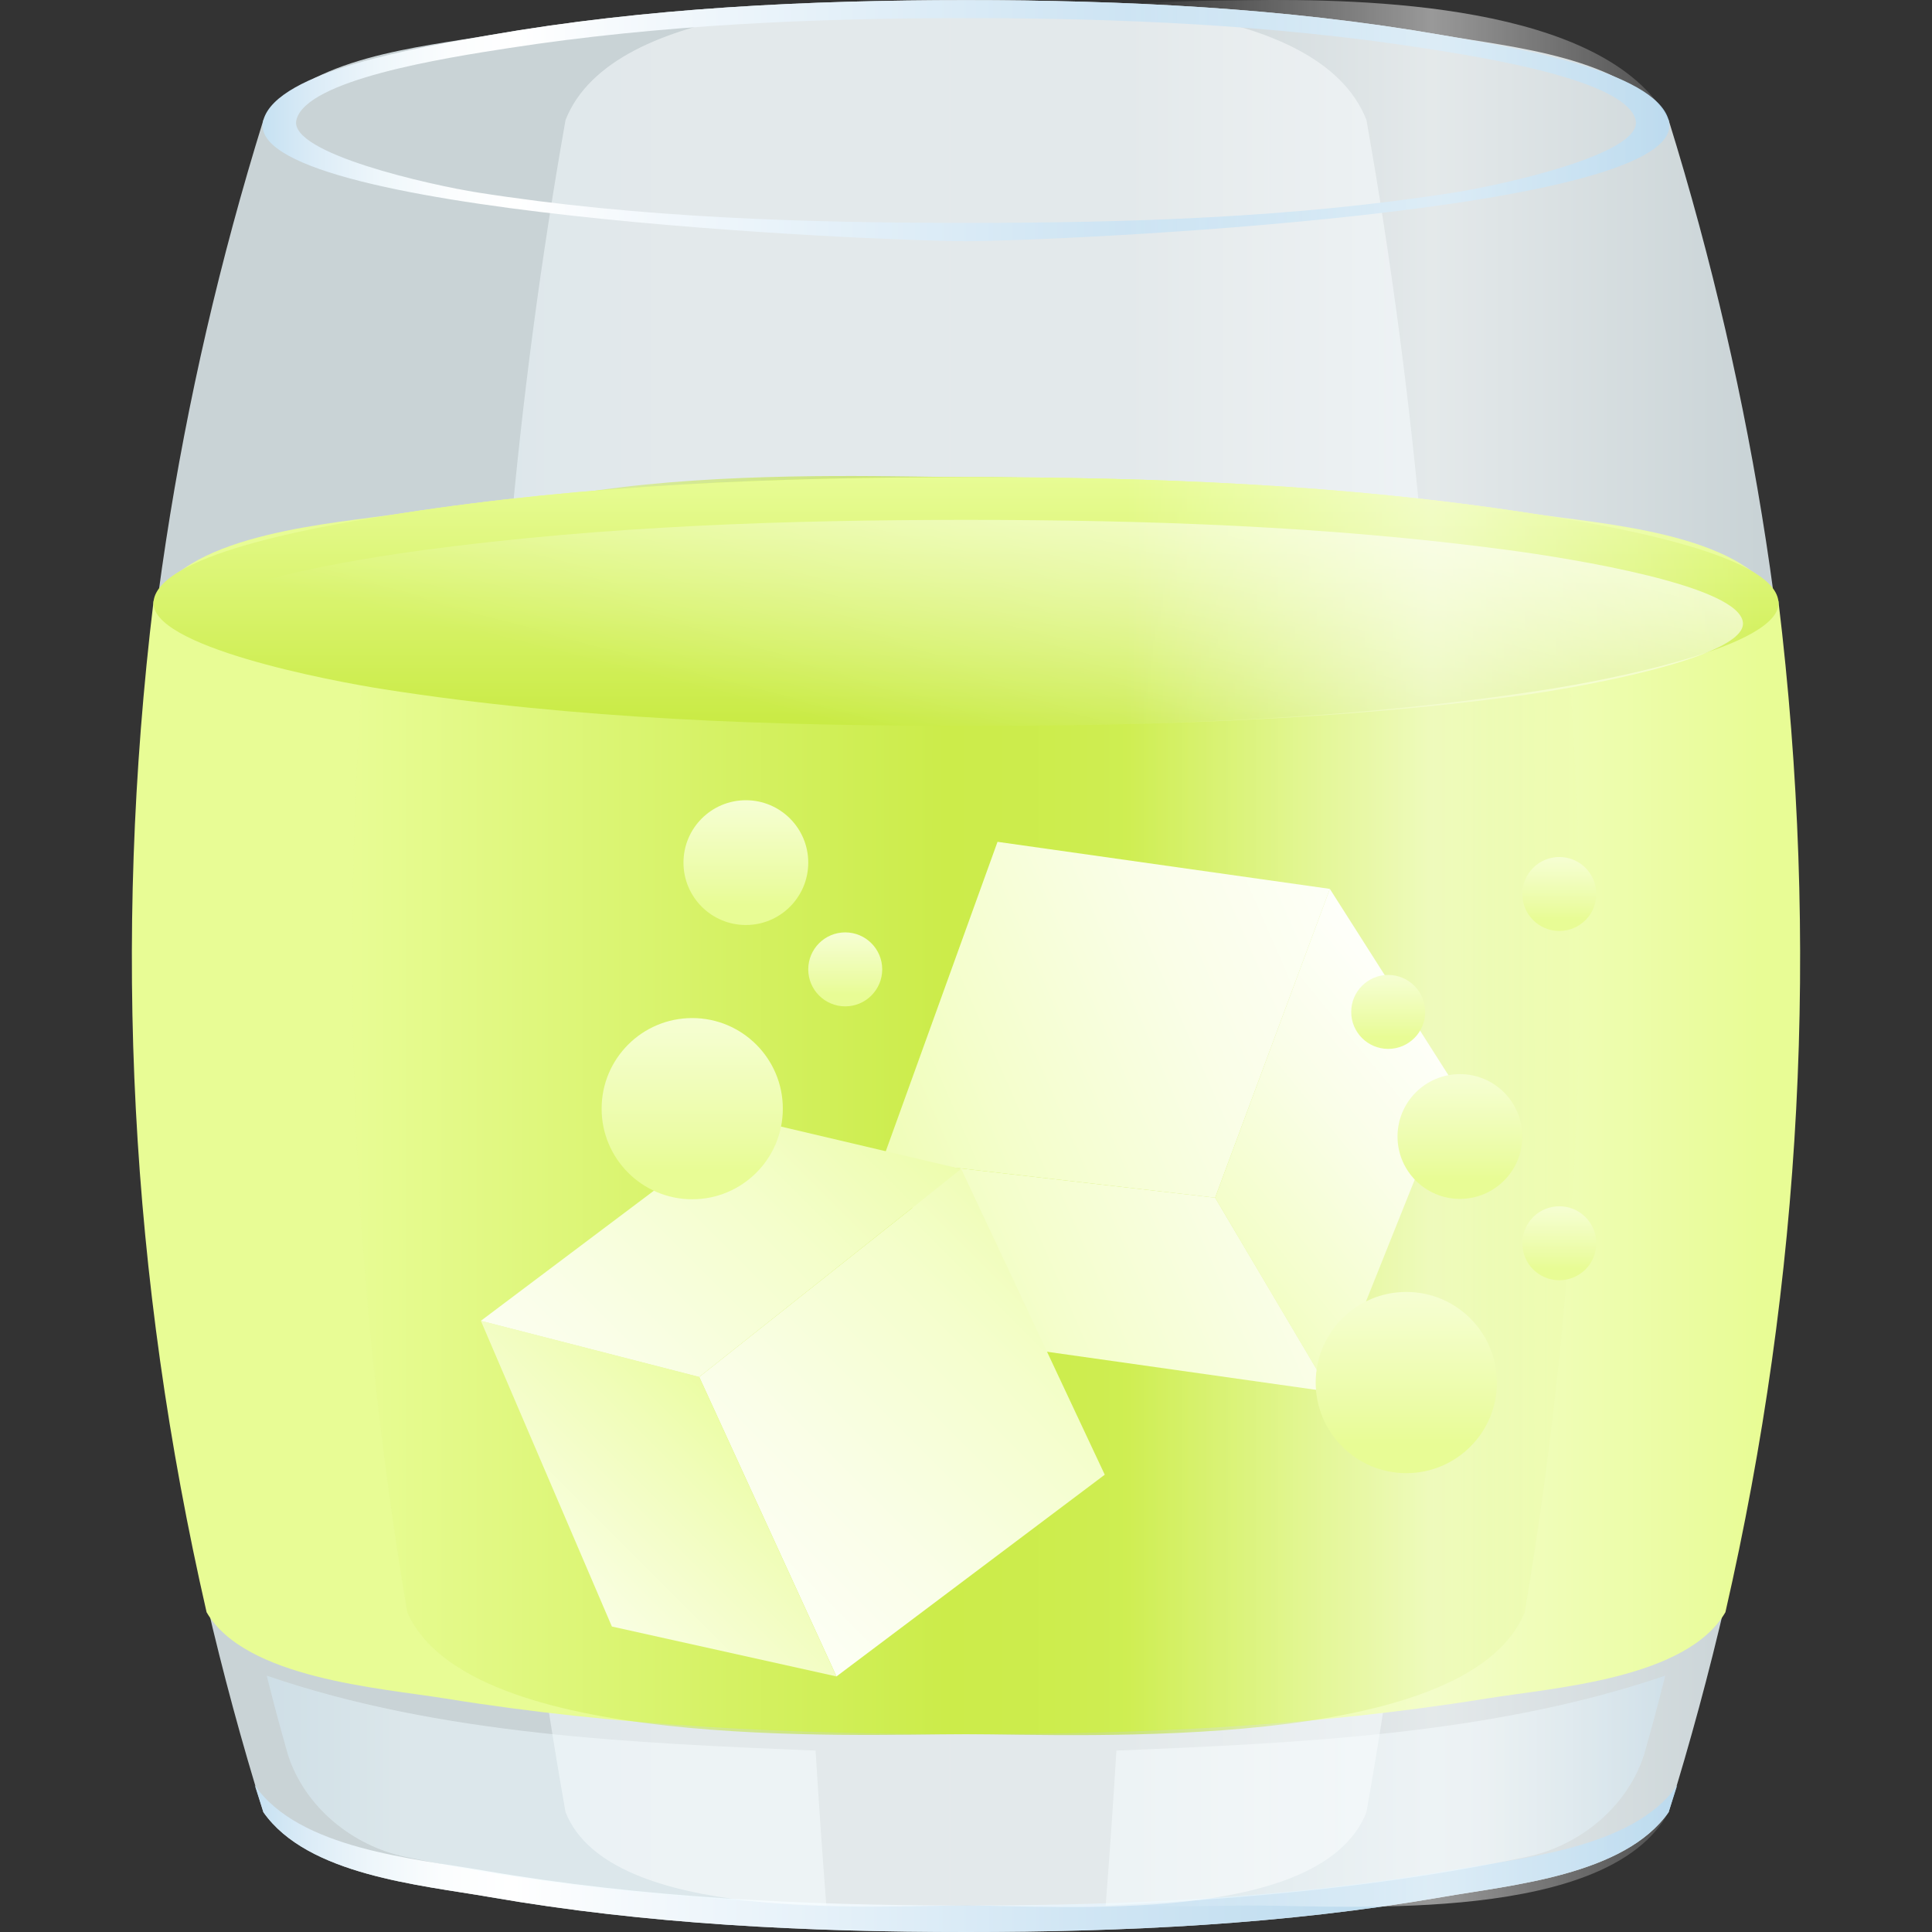 <?xml version="1.0" encoding="iso-8859-1"?>
<!-- Generator: Adobe Illustrator 19.0.0, SVG Export Plug-In . SVG Version: 6.00 Build 0)  -->
<svg version="1.1" id="Capa_1" xmlns="http://www.w3.org/2000/svg" xmlns:xlink="http://www.w3.org/1999/xlink" x="0px" y="0px"
	 viewBox="0 0 512 512" style="enable-background:new 0 0 512 512;" xml:space="preserve">
<rect x="0" y="0" width="512" height="512" fill="#333333" stroke="none"/>
<path style="opacity:0.8;fill:#EFFBFF;enable-background:new    ;" d="M256,0.041c-41.763,0-84.585,2.008-126.194,9.261
	c-18.366,3.202-48.304,5.766-60.008,22.499c-45.917,147.923-45.914,300.527,0,448.439c11.706,16.733,41.643,19.296,60.008,22.498
	C171.414,509.992,214.237,512,256,512s84.585-2.008,126.194-9.261c18.366-3.202,48.304-5.766,60.008-22.498
	c45.913-147.913,45.917-300.516,0-448.439c-11.705-16.733-41.643-19.296-60.008-22.499C340.585,2.049,297.763,0.041,256,0.041z"/>
<linearGradient id="SVGID_1_" gradientUnits="userSpaceOnUse" x1="67.067" y1="23.901" x2="442.549" y2="23.901" gradientTransform="matrix(1.004 0 0 -1.004 0.192 516.561)">
	<stop  offset="0" style="stop-color:#C6E1F2"/>
	<stop  offset="0.038" style="stop-color:#DCECF7"/>
	<stop  offset="0.085" style="stop-color:#EFF7FB"/>
	<stop  offset="0.133" style="stop-color:#FBFDFE"/>
	<stop  offset="0.181" style="stop-color:#FFFFFF"/>
	<stop  offset="0.249" style="stop-color:#F6FAFD"/>
	<stop  offset="0.573" style="stop-color:#D1E6F4"/>
	<stop  offset="0.835" style="stop-color:#BADAEE"/>
	<stop  offset="1" style="stop-color:#B2D5EC"/>
</linearGradient>
<path style="fill:url(#SVGID_1_);" d="M256,504.977c-42.351,0-85.771-1.997-127.971-9.287c-18.442-3.186-48.795-5.689-60.506-22.557
	c0.894,2.847,1.349,4.269,2.275,7.109c11.706,16.733,41.643,19.296,60.008,22.498C171.414,509.992,214.237,512,256,512
	s84.585-2.008,126.194-9.261c18.366-3.202,48.304-5.766,60.008-22.498c0.925-2.84,1.379-4.262,2.275-7.109
	c-11.711,16.868-42.063,19.372-60.505,22.557C341.771,502.98,298.351,504.977,256,504.977z"/>
<linearGradient id="SVGID_2_" gradientUnits="userSpaceOnUse" x1="105.318" y1="41.878" x2="16.466" y2="41.878" gradientTransform="matrix(1.004 0 0 -1.004 0.192 516.561)">
	<stop  offset="0" style="stop-color:#EFFBFF"/>
	<stop  offset="0.073" style="stop-color:#EAF8FD"/>
	<stop  offset="0.684" style="stop-color:#C1DFF1"/>
	<stop  offset="1" style="stop-color:#B2D5EC"/>
</linearGradient>
<path style="opacity:0.5;fill:url(#SVGID_2_);enable-background:new    ;" d="M70.683,444.061
	c45.937,15.806,97.412,17.862,145.451,19.875c1.033,16.536,1.602,24.752,2.845,41.041c-37.527-1.773-75.128-5.204-111.615-12.899
	c-13.932-2.938-26.588-13.148-31.049-27.026C73.941,456.683,72.814,452.484,70.683,444.061z"/>
<linearGradient id="SVGID_3_" gradientUnits="userSpaceOnUse" x1="393.148" y1="41.878" x2="475.358" y2="41.878" gradientTransform="matrix(1.004 0 0 -1.004 0.192 516.561)">
	<stop  offset="0" style="stop-color:#EFFBFF"/>
	<stop  offset="0.073" style="stop-color:#EAF8FD"/>
	<stop  offset="0.684" style="stop-color:#C1DFF1"/>
	<stop  offset="1" style="stop-color:#B2D5EC"/>
</linearGradient>
<path style="opacity:0.5;fill:url(#SVGID_3_);enable-background:new    ;" d="M441.316,444.061
	c-2.131,8.423-3.258,12.622-5.632,20.991c-4.461,13.877-17.117,24.087-31.049,27.026c-36.487,7.695-74.088,11.126-111.615,12.899
	c1.243-16.29,1.812-24.506,2.844-41.041C343.97,461.92,395.305,459.766,441.316,444.061z"/>
<linearGradient id="SVGID_4_" gradientUnits="userSpaceOnUse" x1="129.428" y1="262.82" x2="380.189" y2="262.82" gradientTransform="matrix(1.004 0 0 -1.004 0.192 516.561)">
	<stop  offset="0" style="stop-color:#EFFBFF"/>
	<stop  offset="0.056" style="stop-color:#F6FDFF"/>
	<stop  offset="0.169" style="stop-color:#FDFFFF"/>
	<stop  offset="0.483" style="stop-color:#FFFFFF"/>
	<stop  offset="0.819" style="stop-color:#FDFFFF"/>
	<stop  offset="0.94" style="stop-color:#F6FDFF"/>
	<stop  offset="1" style="stop-color:#EFFBFF"/>
</linearGradient>
<path style="opacity:0.5;fill:url(#SVGID_4_);enable-background:new    ;" d="M256,0.041c-26.229,0-93.557-0.087-106.126,31.76
	c-26.33,148.822-26.329,299.62,0,448.439c11.713,29.65,82.109,24.736,106.126,24.736c24.65,0,94.241,5.581,106.126-24.736
	c26.329-148.819,26.329-299.616,0-448.439C349.436-0.552,282.672,0.041,256,0.041z"/>
<path style="fill:#E8FC95;" d="M256,126.448c-49.618,0-100.289,1.952-149.754,9.612c-17.455,2.704-56.024,5.035-65.55,23.269
	C29.758,249.78,34.41,338.445,54.747,427.256c10.183,17.587,46.13,20.089,63.293,22.869c45.562,7.379,92.248,9.461,137.96,9.461
	c45.716,0,92.396-2.08,137.96-9.461c17.763-2.877,52.972-5.154,63.293-22.869c20.336-88.812,24.99-177.477,14.051-267.928
	c-9.71-18.339-47.599-20.488-65.551-23.269C356.296,128.397,305.609,126.448,256,126.448z"/>
<linearGradient id="SVGID_5_" gradientUnits="userSpaceOnUse" x1="92.811" y1="222.701" x2="416.806" y2="222.701" gradientTransform="matrix(1.004 0 0 -1.004 0.192 516.561)">
	<stop  offset="0" style="stop-color:#E8FC95"/>
	<stop  offset="0.333" style="stop-color:#BFE52B"/>
	<stop  offset="0.483" style="stop-color:#AFDC00"/>
	<stop  offset="0.559" style="stop-color:#B1DD05"/>
	<stop  offset="0.645" style="stop-color:#B6E012"/>
	<stop  offset="0.736" style="stop-color:#BFE529"/>
	<stop  offset="0.83" style="stop-color:#CBEC48"/>
	<stop  offset="0.926" style="stop-color:#DAF470"/>
	<stop  offset="1" style="stop-color:#E8FC95"/>
</linearGradient>
<path style="opacity:0.5;fill:url(#SVGID_5_);enable-background:new    ;" d="M256,126.448c-29.749,0-143.615-5.736-158.411,32.88
	c-8.003,89.947-4.666,178.873,10.338,267.928c16.264,37.019,117.881,32.329,148.072,32.329c30.181,0,132.862,5.168,148.072-32.329
	c15.004-89.055,18.342-177.98,10.338-267.928c-5.645-16.277-34.566-20.3-48.41-23.229C329.877,128.458,292.317,126.448,256,126.448z
	"/>
<linearGradient id="SVGID_6_" gradientUnits="userSpaceOnUse" x1="69.123" y1="482.685" x2="440.492" y2="482.685" gradientTransform="matrix(1.004 0 0 -1.004 0.192 516.561)">
	<stop  offset="0" style="stop-color:#C6E1F2"/>
	<stop  offset="0.038" style="stop-color:#DCECF7"/>
	<stop  offset="0.085" style="stop-color:#EFF7FB"/>
	<stop  offset="0.133" style="stop-color:#FBFDFE"/>
	<stop  offset="0.181" style="stop-color:#FFFFFF"/>
	<stop  offset="0.249" style="stop-color:#F6FAFD"/>
	<stop  offset="0.573" style="stop-color:#D1E6F4"/>
	<stop  offset="0.835" style="stop-color:#BADAEE"/>
	<stop  offset="1" style="stop-color:#B2D5EC"/>
</linearGradient>
<path style="fill:url(#SVGID_6_);" d="M256,0.041c-41.763,0-84.585,2.008-126.194,9.261C111.44,12.504,73.517,18.686,69.798,31.8
	C62.767,56.584,232.966,63.925,256,63.925s193.185-7.511,186.202-32.123c-3.746-13.206-41.643-19.296-60.008-22.498
	C340.585,2.049,297.763,0.041,256,0.041z M256,59.066c-42.79,0-86.625-1.323-129.322-8.035
	c-12.469-1.961-50.246-10.39-48.133-19.229c2.552-10.676,39.143-16.423,56.512-19.098C175.055,6.547,215.939,4.8,256,4.8
	s80.945,1.747,120.943,7.905c17.369,2.673,54.005,8.611,56.512,19.098c2.151,8.998-35.664,17.268-48.133,19.229
	C342.625,57.743,298.79,59.066,256,59.066z"/>
<linearGradient id="SVGID_7_" gradientUnits="userSpaceOnUse" x1="254.808" y1="388.893" x2="254.808" y2="268.173" gradientTransform="matrix(1.004 0 0 -1.004 0.192 516.561)">
	<stop  offset="0" style="stop-color:#E8FC95"/>
	<stop  offset="1" style="stop-color:#AFDC00"/>
</linearGradient>
<path style="fill:url(#SVGID_7_);" d="M471.304,159.329c1.388,12.05-46.083,20.996-61.11,23.347
	c-50.886,7.962-103.143,9.689-154.195,9.689c-51.064,0-103.299-1.73-154.194-9.689c-14.438-2.258-62.491-11.398-61.11-23.347
	c1.517-13.116,48.095-20.566,65.55-23.269c49.465-7.66,100.135-9.612,149.754-9.612c49.609,0,100.296,1.949,149.754,9.612
	C423.705,138.84,469.808,146.343,471.304,159.329z"/>
<linearGradient id="SVGID_8_" gradientUnits="userSpaceOnUse" x1="246.471" y1="316.573" x2="282.171" y2="459.383" gradientTransform="matrix(1.004 0 0 -1.004 0.192 516.561)">
	<stop  offset="1.000000e-004" style="stop-color:#FFFFFF;stop-opacity:0"/>
	<stop  offset="1" style="stop-color:#FFFFFF"/>
</linearGradient>
<path style="fill:url(#SVGID_8_);" d="M461.899,165.02c0.822,9.334-44.068,17.297-58.987,19.307
	c-48.625,6.556-98.218,8.037-146.912,8.037c-48.691,0-98.287-1.484-146.911-8.037c-14.098-1.9-59.789-10.268-58.987-19.307
	c0.894-10.099,45.716-17.042,62.269-19.257c47.559-6.365,96.013-7.987,143.63-7.987c47.619,0,96.07,1.62,143.63,7.987
	C416.843,148.067,461.032,155.177,461.899,165.02z"/>
<linearGradient id="SVGID_9_" gradientUnits="userSpaceOnUse" x1="296.908" y1="262.871" x2="464.348" y2="262.871" gradientTransform="matrix(1.004 0 0 -1.004 0.192 516.561)">
	<stop  offset="0" style="stop-color:#FFFFFF;stop-opacity:0"/>
	<stop  offset="0.483" style="stop-color:#FFFFFF"/>
	<stop  offset="0.927" style="stop-color:#FFFFFF;stop-opacity:0.141"/>
	<stop  offset="1" style="stop-color:#FFFFFF;stop-opacity:0"/>
</linearGradient>
<path style="opacity:0.5;fill:url(#SVGID_9_);enable-background:new    ;" d="M331.275,0.041
	c-23.584,0.267-93.372-0.197-101.325,31.76c-6.489,149.433-6.489,299.006,0,448.439c7.426,29.578,81.153,24.6,102.448,24.736
	c26.787,0.171,93.854,4.67,109.804-24.736c45.913-147.913,45.917-300.516,0-448.439C425.222,0.602,360.399-0.288,331.275,0.041z"/>
<linearGradient id="SVGID_10_" gradientUnits="userSpaceOnUse" x1="181.438" y1="196.982" x2="394.048" y2="290.122" gradientTransform="matrix(1.004 0 0 -1.004 0.192 516.561)">
	<stop  offset="0" style="stop-color:#E8FC95"/>
	<stop  offset="0.09" style="stop-color:#EBFCA4"/>
	<stop  offset="0.366" style="stop-color:#F4FECB"/>
	<stop  offset="0.619" style="stop-color:#FAFEE8"/>
	<stop  offset="0.838" style="stop-color:#FEFFF9"/>
	<stop  offset="1" style="stop-color:#FFFFFF"/>
</linearGradient>
<polygon style="fill:url(#SVGID_10_);" points="264.353,223.092 233.956,307.267 322.029,317.4 352.426,235.562 "/>
<linearGradient id="SVGID_11_" gradientUnits="userSpaceOnUse" x1="284.856" y1="159.264" x2="398.156" y2="252.405" gradientTransform="matrix(1.004 0 0 -1.004 0.192 516.561)">
	<stop  offset="0" style="stop-color:#E8FC95"/>
	<stop  offset="0.09" style="stop-color:#EBFCA4"/>
	<stop  offset="0.366" style="stop-color:#F4FECB"/>
	<stop  offset="0.619" style="stop-color:#FAFEE8"/>
	<stop  offset="0.838" style="stop-color:#FEFFF9"/>
	<stop  offset="1" style="stop-color:#FFFFFF"/>
</linearGradient>
<polygon style="fill:url(#SVGID_11_);" points="352.426,368.841 322.029,317.4 352.426,235.562 385.16,287.003 "/>
<linearGradient id="SVGID_12_" gradientUnits="userSpaceOnUse" x1="198.443" y1="136.89" x2="411.063" y2="230.03" gradientTransform="matrix(1.004 0 0 -1.004 0.192 516.561)">
	<stop  offset="0" style="stop-color:#E8FC95"/>
	<stop  offset="0.09" style="stop-color:#EBFCA4"/>
	<stop  offset="0.366" style="stop-color:#F4FECB"/>
	<stop  offset="0.619" style="stop-color:#FAFEE8"/>
	<stop  offset="0.838" style="stop-color:#FEFFF9"/>
	<stop  offset="1" style="stop-color:#FFFFFF"/>
</linearGradient>
<polygon style="fill:url(#SVGID_12_);" points="264.353,356.37 233.956,307.267 322.029,317.4 352.426,368.841 "/>
<linearGradient id="SVGID_13_" gradientUnits="userSpaceOnUse" x1="314.55" y1="214.801" x2="164.21" y2="64.451" gradientTransform="matrix(1.004 0 0 -1.004 0.192 516.561)">
	<stop  offset="0" style="stop-color:#E8FC95"/>
	<stop  offset="0.09" style="stop-color:#EBFCA4"/>
	<stop  offset="0.366" style="stop-color:#F4FECB"/>
	<stop  offset="0.619" style="stop-color:#FAFEE8"/>
	<stop  offset="0.838" style="stop-color:#FEFFF9"/>
	<stop  offset="1" style="stop-color:#FFFFFF"/>
</linearGradient>
<polygon style="fill:url(#SVGID_13_);" points="292.771,390.813 254.744,309.797 185.303,364.91 221.677,444.272 "/>
<linearGradient id="SVGID_14_" gradientUnits="userSpaceOnUse" x1="205.3" y1="150.562" x2="125.18" y2="70.442" gradientTransform="matrix(1.004 0 0 -1.004 0.192 516.561)">
	<stop  offset="0" style="stop-color:#E8FC95"/>
	<stop  offset="0.292" style="stop-color:#F0FDB8"/>
	<stop  offset="0.767" style="stop-color:#FBFEEB"/>
	<stop  offset="1" style="stop-color:#FFFFFF"/>
</linearGradient>
<polygon style="fill:url(#SVGID_14_);" points="127.435,350.029 185.303,364.91 221.677,444.272 162.155,431.045 "/>
<linearGradient id="SVGID_15_" gradientUnits="userSpaceOnUse" x1="255.107" y1="250.874" x2="104.767" y2="100.534" gradientTransform="matrix(1.004 0 0 -1.004 0.192 516.561)">
	<stop  offset="0" style="stop-color:#E8FC95"/>
	<stop  offset="0.09" style="stop-color:#EBFCA4"/>
	<stop  offset="0.366" style="stop-color:#F4FECB"/>
	<stop  offset="0.619" style="stop-color:#FAFEE8"/>
	<stop  offset="0.838" style="stop-color:#FEFFF9"/>
	<stop  offset="1" style="stop-color:#FFFFFF"/>
</linearGradient>
<polygon style="fill:url(#SVGID_15_);" points="198.529,296.571 254.744,309.797 185.303,364.91 127.435,350.029 "/>
<linearGradient id="SVGID_16_" gradientUnits="userSpaceOnUse" x1="371.038" y1="133.363" x2="371.038" y2="226.503" gradientTransform="matrix(1.004 0 0 -1.004 0.192 516.561)">
	<stop  offset="0" style="stop-color:#E8FC95"/>
	<stop  offset="0.09" style="stop-color:#EBFCA4"/>
	<stop  offset="0.366" style="stop-color:#F4FECB"/>
	<stop  offset="0.619" style="stop-color:#FAFEE8"/>
	<stop  offset="0.838" style="stop-color:#FEFFF9"/>
	<stop  offset="1" style="stop-color:#FFFFFF"/>
</linearGradient>
<circle style="fill:url(#SVGID_16_);" cx="372.686" cy="366.391" r="24.011"/>
<linearGradient id="SVGID_17_" gradientUnits="userSpaceOnUse" x1="411.428" y1="179.733" x2="411.428" y2="217.763" gradientTransform="matrix(1.004 0 0 -1.004 0.192 516.561)">
	<stop  offset="0" style="stop-color:#E8FC95"/>
	<stop  offset="0.09" style="stop-color:#EBFCA4"/>
	<stop  offset="0.366" style="stop-color:#F4FECB"/>
	<stop  offset="0.619" style="stop-color:#FAFEE8"/>
	<stop  offset="0.838" style="stop-color:#FEFFF9"/>
	<stop  offset="1" style="stop-color:#FFFFFF"/>
</linearGradient>
<circle style="fill:url(#SVGID_17_);" cx="413.234" cy="329.477" r="9.801"/>
<linearGradient id="SVGID_18_" gradientUnits="userSpaceOnUse" x1="366.259" y1="240.803" x2="366.259" y2="278.823" gradientTransform="matrix(1.004 0 0 -1.004 0.192 516.561)">
	<stop  offset="0" style="stop-color:#E8FC95"/>
	<stop  offset="0.09" style="stop-color:#EBFCA4"/>
	<stop  offset="0.366" style="stop-color:#F4FECB"/>
	<stop  offset="0.619" style="stop-color:#FAFEE8"/>
	<stop  offset="0.838" style="stop-color:#FEFFF9"/>
	<stop  offset="1" style="stop-color:#FFFFFF"/>
</linearGradient>
<circle style="fill:url(#SVGID_18_);" cx="367.887" cy="268.168" r="9.801"/>
<linearGradient id="SVGID_19_" gradientUnits="userSpaceOnUse" x1="411.428" y1="271.933" x2="411.428" y2="309.963" gradientTransform="matrix(1.004 0 0 -1.004 0.192 516.561)">
	<stop  offset="0" style="stop-color:#E8FC95"/>
	<stop  offset="0.09" style="stop-color:#EBFCA4"/>
	<stop  offset="0.366" style="stop-color:#F4FECB"/>
	<stop  offset="0.619" style="stop-color:#FAFEE8"/>
	<stop  offset="0.838" style="stop-color:#FEFFF9"/>
	<stop  offset="1" style="stop-color:#FFFFFF"/>
</linearGradient>
<circle style="fill:url(#SVGID_19_);" cx="413.234" cy="236.916" r="9.801"/>
<linearGradient id="SVGID_20_" gradientUnits="userSpaceOnUse" x1="385.188" y1="203.373" x2="385.188" y2="267.503" gradientTransform="matrix(1.004 0 0 -1.004 0.192 516.561)">
	<stop  offset="0" style="stop-color:#E8FC95"/>
	<stop  offset="0.09" style="stop-color:#EBFCA4"/>
	<stop  offset="0.366" style="stop-color:#F4FECB"/>
	<stop  offset="0.619" style="stop-color:#FAFEE8"/>
	<stop  offset="0.838" style="stop-color:#FEFFF9"/>
	<stop  offset="1" style="stop-color:#FFFFFF"/>
</linearGradient>
<circle style="fill:url(#SVGID_20_);" cx="386.891" cy="301.187" r="16.533"/>
<linearGradient id="SVGID_21_" gradientUnits="userSpaceOnUse" x1="182.538" y1="205.663" x2="182.538" y2="298.793" gradientTransform="matrix(1.004 0 0 -1.004 0.192 516.561)">
	<stop  offset="0" style="stop-color:#E8FC95"/>
	<stop  offset="0.09" style="stop-color:#EBFCA4"/>
	<stop  offset="0.366" style="stop-color:#F4FECB"/>
	<stop  offset="0.619" style="stop-color:#FAFEE8"/>
	<stop  offset="0.838" style="stop-color:#FEFFF9"/>
	<stop  offset="1" style="stop-color:#FFFFFF"/>
</linearGradient>
<circle style="fill:url(#SVGID_21_);" cx="183.446" cy="293.808" r="24.011"/>
<linearGradient id="SVGID_22_" gradientUnits="userSpaceOnUse" x1="222.928" y1="252.033" x2="222.928" y2="290.053" gradientTransform="matrix(1.004 0 0 -1.004 0.192 516.561)">
	<stop  offset="0" style="stop-color:#E8FC95"/>
	<stop  offset="0.09" style="stop-color:#EBFCA4"/>
	<stop  offset="0.366" style="stop-color:#F4FECB"/>
	<stop  offset="0.619" style="stop-color:#FAFEE8"/>
	<stop  offset="0.838" style="stop-color:#FEFFF9"/>
	<stop  offset="1" style="stop-color:#FFFFFF"/>
</linearGradient>
<circle style="fill:url(#SVGID_22_);" cx="223.995" cy="256.894" r="9.801"/>
<linearGradient id="SVGID_23_" gradientUnits="userSpaceOnUse" x1="196.698" y1="275.663" x2="196.698" y2="339.793" gradientTransform="matrix(1.004 0 0 -1.004 0.192 516.561)">
	<stop  offset="0" style="stop-color:#E8FC95"/>
	<stop  offset="0.09" style="stop-color:#EBFCA4"/>
	<stop  offset="0.366" style="stop-color:#F4FECB"/>
	<stop  offset="0.619" style="stop-color:#FAFEE8"/>
	<stop  offset="0.838" style="stop-color:#FEFFF9"/>
	<stop  offset="1" style="stop-color:#FFFFFF"/>
</linearGradient>
<circle style="fill:url(#SVGID_23_);" cx="197.662" cy="228.603" r="16.533"/>
<g>
</g>
<g>
</g>
<g>
</g>
<g>
</g>
<g>
</g>
<g>
</g>
<g>
</g>
<g>
</g>
<g>
</g>
<g>
</g>
<g>
</g>
<g>
</g>
<g>
</g>
<g>
</g>
<g>
</g>
</svg>
